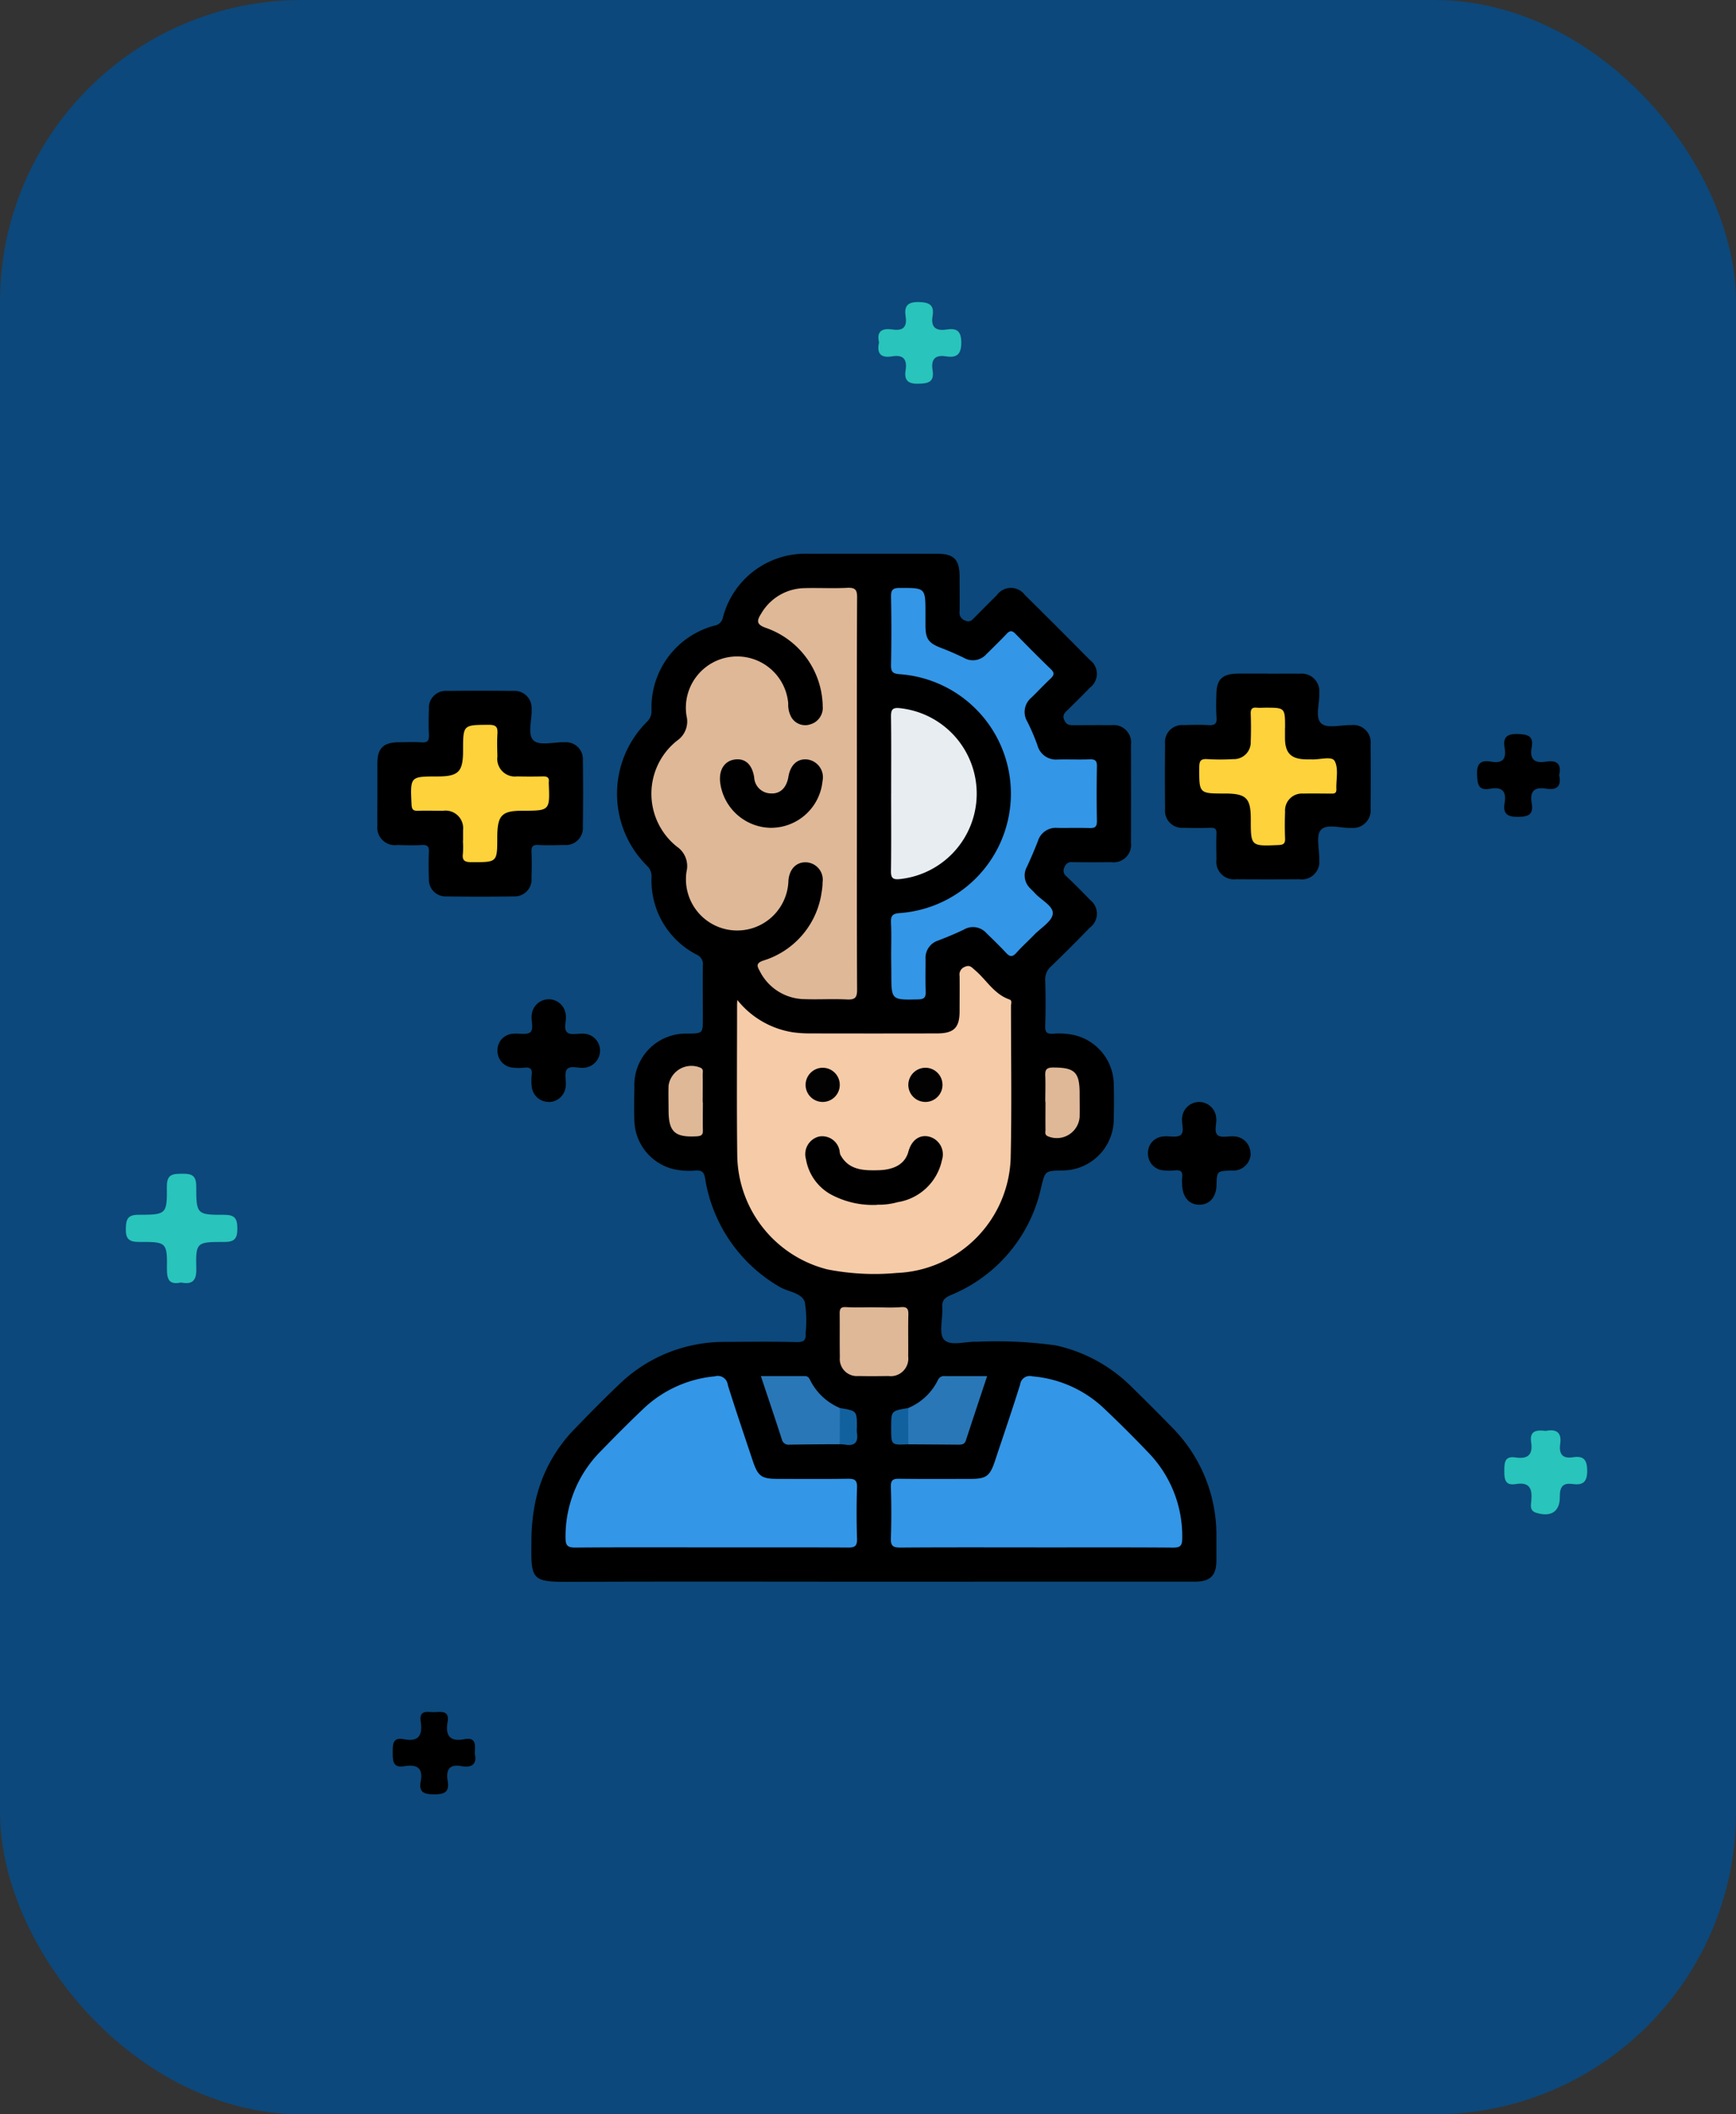 <svg xmlns="http://www.w3.org/2000/svg" xmlns:xlink="http://www.w3.org/1999/xlink" width="69" height="84" viewBox="0 0 69 84">
  <rect x="0" y="0" width="69" height="84" fill="#333333" stroke="none"/>
  <defs>
    <clipPath id="clip-path">
      <rect id="Rectángulo_37601" data-name="Rectángulo 37601" width="39.481" height="40.844" fill="none"/>
    </clipPath>
  </defs>
  <g id="_36" data-name="36" transform="translate(-323 -10917)">
    <g id="Grupo_156377" data-name="Grupo 156377" transform="translate(323.373 10917.391)">
      <rect id="Rectángulo_36766" data-name="Rectángulo 36766" width="69" height="84" rx="12" transform="translate(-0.373 -0.391)" fill="#0c487b"/>
    </g>
    <g id="Grupo_156647" data-name="Grupo 156647" transform="translate(1)">
      <g id="Grupo_156582" data-name="Grupo 156582" transform="translate(-26 6270)">
        <path id="Trazado_127053" data-name="Trazado 127053" d="M15.507,123.96c-.454.1-.559-.113-.555-.537.012-1.063-.007-1.081-1.106-1.075-.409,0-.536-.124-.528-.529.007-.377.077-.553.512-.551,1.1,0,1.131-.018,1.119-1.119-.005-.5.239-.507.608-.511s.56.058.56.5c0,1.115.023,1.135,1.112,1.131.421,0,.521.15.522.541s-.1.541-.52.539c-1.11-.006-1.137.014-1.112,1.066.012.488-.169.631-.611.545" transform="translate(339.683 4573.993)" fill="#29c4bb"/>
        <path id="Trazado_127054" data-name="Trazado 127054" d="M213.642,151.161c.406-.078.632.057.565.517-.056.385.077.6.5.533s.57.088.573.537c0,.47-.189.578-.589.525-.383-.052-.5.115-.5.5.012.6-.357.826-.934.645-.274-.086-.214-.3-.2-.477.048-.472-.06-.76-.616-.666-.431.073-.457-.2-.456-.527s.014-.6.451-.53c.471.073.694-.1.616-.6-.075-.475.23-.5.582-.454" transform="translate(195.806 4552.685)" fill="#29c4bb"/>
        <path id="Trazado_127055" data-name="Trazado 127055" d="M210.718,69.268c.1.453-.1.608-.527.537-.46-.078-.648.111-.567.569s-.113.548-.542.553-.609-.127-.532-.557c.082-.459-.109-.648-.565-.562-.472.089-.513-.158-.531-.555-.021-.466.16-.588.566-.517.441.077.606-.106.531-.537-.072-.412.061-.579.521-.563.4.014.639.072.552.536s.115.639.567.563c.425-.072.632.081.526.534" transform="translate(199.254 4608.526)" fill="#010000"/>
        <path id="Trazado_127056" data-name="Trazado 127056" d="M55.04,186.64c.1.423-.11.578-.532.5-.5-.09-.614.169-.543.587.079.465-.146.537-.555.535-.39,0-.6-.091-.518-.511.108-.553-.169-.688-.645-.607s-.466-.225-.467-.559.007-.6.448-.512c.593.117.745-.168.665-.7-.077-.508.311-.362.569-.377.274-.016.579-.052.5.389-.1.545.092.8.67.687.482-.092.423.243.409.566" transform="translate(311.829 4530.025)" fill="#010000"/>
        <path id="Trazado_127057" data-name="Trazado 127057" d="M121.786,17.426c-.114-.483.153-.577.548-.518.41.061.572-.109.509-.513s.058-.588.522-.578c.427.009.623.119.548.558s.131.6.553.533c.391-.059.587.035.589.513s-.182.62-.608.553c-.45-.072-.6.133-.533.553.078.472-.175.526-.572.534-.424.009-.562-.151-.5-.54.068-.427-.09-.622-.535-.547s-.62-.106-.523-.547" transform="translate(261.153 4643.184)" fill="#29c4bb"/>
      </g>
      <g id="Grupo_157510" data-name="Grupo 157510" transform="translate(337 10939)">
        <g id="Grupo_157510-2" data-name="Grupo 157510" clip-path="url(#clip-path)">
          <path id="Trazado_129652" data-name="Trazado 129652" d="M36.863,40.837c-4.012,0-8.024-.012-12.036.006-1.577.007-1.614-.045-1.587-1.61a7.719,7.719,0,0,1,.162-1.6,5.934,5.934,0,0,1,1.531-2.84c.58-.6,1.168-1.2,1.773-1.775a5.99,5.99,0,0,1,4.222-1.706c.95-.007,1.9-.016,2.849.007.308.007.381-.087.363-.377a4.54,4.54,0,0,0-.037-1.222c-.14-.374-.667-.395-1.007-.6a6.07,6.07,0,0,1-2.952-4.3c-.045-.256-.126-.329-.372-.317a2.878,2.878,0,0,1-.928-.067,2.039,2.039,0,0,1-1.512-1.886c-.015-.453-.008-.907,0-1.361a2.042,2.042,0,0,1,2.107-2.125c.614-.007.614-.007.614-.62,0-.695-.007-1.389,0-2.084a.408.408,0,0,0-.239-.43,3.308,3.308,0,0,1-1.8-3.094.58.58,0,0,0-.184-.443,4.032,4.032,0,0,1,.011-5.727.583.583,0,0,0,.172-.447,3.362,3.362,0,0,1,2.52-3.369.4.4,0,0,0,.318-.322A3.384,3.384,0,0,1,34.27,0q2.552-.005,5.1,0c.662,0,.885.227.887.9,0,.468.008.936,0,1.4a.321.321,0,0,0,.221.352c.176.08.256,0,.358-.105.3-.3.6-.607.9-.9a.686.686,0,0,1,1.109-.018q1.3,1.283,2.587,2.586a.687.687,0,0,1,0,1.109c-.285.3-.579.584-.871.873-.121.12-.239.211-.135.427.091.188.216.187.375.186.5,0,.992-.007,1.488,0a.694.694,0,0,1,.779.789q.008,1.935,0,3.87a.694.694,0,0,1-.786.782c-.51.006-1.021.007-1.531,0a.289.289,0,0,0-.324.2.28.28,0,0,0,.078.365c.319.3.629.614.933.931a.688.688,0,0,1-.007,1.109c-.5.517-1.014,1.031-1.534,1.533a.676.676,0,0,0-.236.551c.017.609.018,1.219,0,1.829-.007.248.074.311.309.3a2.775,2.775,0,0,1,.886.063,2.036,2.036,0,0,1,1.529,1.916c.013.467.01.936,0,1.4A2.043,2.043,0,0,1,44.336,24.5c-.688.015-.678.017-.837.673a6,6,0,0,1-3.6,4.283c-.246.108-.349.218-.33.49.029.436-.15,1.027.07,1.272.251.279.851.069,1.3.087a17.271,17.271,0,0,1,3.135.144,6.1,6.1,0,0,1,3.013,1.642c.536.527,1.069,1.056,1.593,1.594a6.063,6.063,0,0,1,1.785,4.362c0,.312,0,.624,0,.936,0,.61-.24.851-.847.852q-2.722,0-5.444,0Z" transform="translate(-17.117 0.001)"/>
          <path id="Trazado_129653" data-name="Trazado 129653" d="M122.979,18.09c.425,0,.85-.006,1.275,0a.7.7,0,0,1,.762.766c.02.419-.184.979.085,1.215.233.206.782.051,1.191.061a.688.688,0,0,1,.763.762q.012,1.275,0,2.55a.7.7,0,0,1-.756.773c-.42.02-.979-.182-1.218.079-.207.226-.056.778-.066,1.187a.7.7,0,0,1-.8.773q-1.253.009-2.507,0a.7.7,0,0,1-.779-.789c-.005-.34-.012-.68,0-1.02.008-.192-.06-.242-.242-.235-.354.013-.708.011-1.062,0a.678.678,0,0,1-.739-.741q-.013-1.3,0-2.593a.677.677,0,0,1,.734-.745c.325-.009.653-.018.977,0,.248.015.362-.036.334-.317a8.163,8.163,0,0,1-.006-.85c0-.66.226-.878.9-.88.383,0,.765,0,1.148,0" transform="translate(-87.579 -13.325)"/>
          <path id="Trazado_129654" data-name="Trazado 129654" d="M0,24.741c0-.4,0-.793,0-1.19,0-.605.24-.835.857-.839.3,0,.6-.017.892.005.251.019.31-.078.3-.31-.018-.339-.013-.68,0-1.02a.668.668,0,0,1,.721-.714q1.317-.016,2.635,0a.677.677,0,0,1,.724.715c.025.433-.183,1.013.085,1.258.233.214.806.053,1.228.067a.67.67,0,0,1,.725.712q.018,1.317,0,2.635a.679.679,0,0,1-.748.733c-.34.008-.681.018-1.019,0-.236-.015-.285.077-.275.289.015.339.011.68,0,1.02a.671.671,0,0,1-.7.734q-1.339.019-2.677,0a.662.662,0,0,1-.7-.694c-.014-.354-.016-.709,0-1.062.01-.216-.047-.3-.278-.286-.324.02-.651.009-.977,0A.7.7,0,0,1,0,26.016c-.007-.425,0-.85,0-1.275" transform="translate(0 -15.223)"/>
          <path id="Trazado_129655" data-name="Trazado 129655" d="M20.164,71.291a.675.675,0,0,1-.686-.62,2.093,2.093,0,0,1,0-.466c.027-.231-.068-.3-.284-.276a2.174,2.174,0,0,1-.466,0,.664.664,0,0,1-.61-.693.648.648,0,0,1,.606-.652c.234-.033.541.06.694-.059s.03-.45.06-.685a.679.679,0,0,1,1.355.016c.029.234-.109.543.068.682.143.112.434.023.658.043a.673.673,0,0,1,.635.672.687.687,0,0,1-.629.68c-.235.03-.543-.107-.685.063-.114.136-.03.431-.05.654a.677.677,0,0,1-.663.645" transform="translate(-13.344 -49.513)"/>
          <path id="Trazado_129656" data-name="Trazado 129656" d="M120.406,84.753a.69.69,0,0,1-.753.687c-.59.021-.59.021-.605.584-.013.47-.267.765-.665.775-.414.01-.685-.295-.7-.786a1.861,1.861,0,0,1,0-.3c.031-.224-.057-.3-.28-.279a2.125,2.125,0,0,1-.466,0,.664.664,0,0,1-.613-.69.648.648,0,0,1,.6-.655c.234-.034.54.061.695-.057.17-.13.032-.449.062-.684a.679.679,0,0,1,1.355.009c.029.234-.108.543.067.683.141.112.433.025.656.045a.674.674,0,0,1,.638.669" transform="translate(-85.696 -60.937)"/>
          <path id="Trazado_129657" data-name="Trazado 129657" d="M54.279,63.541a3.515,3.515,0,0,0,2.2,1.284,4.8,4.8,0,0,0,.676.046q2.53.006,5.059,0c.673,0,.9-.223.9-.882,0-.468.006-.936,0-1.4a.326.326,0,0,1,.208-.362c.2-.092.275.023.394.122.461.386.762.959,1.374,1.171.128.045.067.172.067.26,0,2.027.035,4.054-.013,6.08a4.723,4.723,0,0,1-4.54,4.529,9.648,9.648,0,0,1-2.748-.143,4.739,4.739,0,0,1-3.579-4.52c-.024-1.984-.007-3.968-.007-5.952,0-.05,0-.1.01-.232" transform="translate(-39.974 -45.815)" fill="#f6cba8"/>
          <path id="Trazado_129658" data-name="Trazado 129658" d="M49.519,13.312c0,2.593-.006,5.187.008,7.78,0,.314-.068.413-.392.4-.565-.03-1.134.007-1.7-.013a2.018,2.018,0,0,1-1.779-1.119c-.113-.2-.147-.315.145-.414a3.327,3.327,0,0,0,2.318-2.731,2.355,2.355,0,0,0,.036-.38.693.693,0,0,0-.645-.792c-.4-.019-.675.265-.713.729a2.037,2.037,0,1,1-4.051-.357.931.931,0,0,0-.377-.991,2.688,2.688,0,0,1,0-4.213.923.923,0,0,0,.377-.99,2.038,2.038,0,1,1,4.044-.486,1.011,1.011,0,0,0,.137.567.639.639,0,0,0,.748.257.683.683,0,0,0,.485-.716,3.355,3.355,0,0,0-2.239-3.107c-.406-.138-.39-.29-.206-.574A2.03,2.03,0,0,1,47.433,5.15c.566-.016,1.135.017,1.7-.012.32-.016.4.077.394.394-.014,2.593-.008,5.187-.008,7.78" transform="translate(-30.46 -3.784)" fill="#dfb898"/>
          <path id="Trazado_129659" data-name="Trazado 129659" d="M34.156,130.876c-1.784,0-3.569-.008-5.353.008-.315,0-.4-.073-.4-.394a4.785,4.785,0,0,1,1.376-3.412c.584-.6,1.171-1.193,1.778-1.766a4.748,4.748,0,0,1,2.782-1.232.4.4,0,0,1,.513.34c.311,1,.65,1.988.98,2.98.22.662.349.754,1.036.755.921,0,1.841.009,2.762-.006.268,0,.368.056.359.345-.022.679-.021,1.36,0,2.039.008.282-.079.352-.354.35-1.827-.012-3.654-.006-5.48-.006" transform="translate(-20.925 -91.4)" fill="#3396e7"/>
          <path id="Trazado_129660" data-name="Trazado 129660" d="M83.288,130.878c-1.8,0-3.6-.007-5.4.007-.293,0-.388-.067-.377-.371.024-.679.021-1.36,0-2.039-.008-.271.082-.329.336-.325.934.014,1.869.006,2.8.006.66,0,.8-.1,1.008-.734.335-1.005.679-2.008.995-3.02a.383.383,0,0,1,.483-.321,4.7,4.7,0,0,1,2.788,1.217c.629.592,1.239,1.2,1.838,1.827a4.767,4.767,0,0,1,1.333,3.387c0,.3-.076.376-.374.374-1.813-.014-3.625-.007-5.438-.007" transform="translate(-57.102 -91.401)" fill="#3396e7"/>
          <path id="Trazado_129661" data-name="Trazado 129661" d="M77.524,19.786c0-.439.015-.879-.006-1.318-.012-.272.037-.38.353-.4a4.757,4.757,0,0,0,0-9.489c-.27-.02-.357-.082-.352-.361q.027-1.36,0-2.72c-.006-.289.091-.347.359-.347,1.01,0,1.01-.008,1.01,1.006,0,.156,0,.312,0,.468,0,.559.121.718.635.914.3.116.6.246.893.389a.713.713,0,0,0,.892-.144c.273-.268.547-.535.81-.813.128-.135.217-.131.345,0,.465.476.934.95,1.414,1.412.16.155.112.248-.023.376-.258.243-.5.5-.754.749a.739.739,0,0,0-.161.959,8.44,8.44,0,0,1,.4.936.76.76,0,0,0,.8.564c.425-.01.851.009,1.275-.007.221-.008.293.057.289.285q-.021,1.083,0,2.168c0,.234-.082.285-.295.278-.424-.014-.85,0-1.275-.006a.742.742,0,0,0-.778.529q-.2.514-.433,1.013a.707.707,0,0,0,.128.858c.058.062.122.118.179.182.25.284.748.515.719.829-.028.3-.47.559-.735.832-.237.244-.49.473-.717.725-.154.171-.259.154-.407-.007-.249-.271-.517-.525-.78-.783a.714.714,0,0,0-.892-.14c-.33.16-.67.3-1.013.433a.724.724,0,0,0-.513.744c0,.425-.009.851.005,1.275.008.224-.037.318-.294.323-1.071.023-1.071.033-1.071-1.031Z" transform="translate(-57.104 -3.793)" fill="#3396e7"/>
          <path id="Trazado_129662" data-name="Trazado 129662" d="M77.528,26.674c0-1.02.009-2.04-.006-3.059,0-.268.049-.367.343-.337a3.414,3.414,0,0,1,0,6.792c-.292.03-.348-.066-.344-.336.015-1.019.006-2.039.006-3.059" transform="translate(-57.108 -17.144)" fill="#e8edf1"/>
          <path id="Trazado_129663" data-name="Trazado 129663" d="M71.145,113.664c.354,0,.71.022,1.061-.007.258-.021.306.072.3.3-.014.552,0,1.1-.006,1.657a.7.7,0,0,1-.79.779c-.4.006-.793.009-1.189,0a.679.679,0,0,1-.738-.743c-.01-.58,0-1.161-.007-1.742,0-.205.056-.264.265-.252.367.021.736.006,1.1.006v0" transform="translate(-51.402 -83.725)" fill="#dfb898"/>
          <path id="Trazado_129664" data-name="Trazado 129664" d="M61.014,126.774c-.663,0-1.327.006-1.99.016a.272.272,0,0,1-.311-.211c-.263-.817-.539-1.63-.833-2.512.613,0,1.181,0,1.75,0,.12,0,.166.069.212.167a2.333,2.333,0,0,0,1.178,1.1,1.74,1.74,0,0,1-.006,1.44" transform="translate(-42.638 -91.396)" fill="#2977b7"/>
          <path id="Trazado_129665" data-name="Trazado 129665" d="M79.689,125.332a2.291,2.291,0,0,0,1.176-1.1.27.27,0,0,1,.3-.167c.535,0,1.071,0,1.662,0-.29.876-.57,1.714-.844,2.553-.051.157-.162.171-.3.17-.663-.006-1.327-.01-1.99-.014a1.741,1.741,0,0,1-.006-1.44" transform="translate(-58.592 -91.393)" fill="#2977b7"/>
          <path id="Trazado_129666" data-name="Trazado 129666" d="M45.3,78.693c0,.368-.008.737,0,1.1.005.178-.043.237-.234.249-.879.052-1.13-.17-1.13-1.042,0-.326-.011-.652,0-.977a.919.919,0,0,1,1.282-.7c.116.064.073.173.074.264.005.368,0,.736,0,1.1" transform="translate(-32.363 -56.898)" fill="#dfb898"/>
          <path id="Trazado_129667" data-name="Trazado 129667" d="M100.789,78.872c0-.34.013-.68,0-1.019-.012-.24.029-.345.314-.344.854,0,1.052.181,1.052,1.037,0,.312.007.623,0,.934a.91.91,0,0,1-1.278.754c-.121-.062-.078-.169-.08-.258-.005-.368,0-.736,0-1.1" transform="translate(-74.243 -57.098)" fill="#dfb898"/>
          <path id="Trazado_129668" data-name="Trazado 129668" d="M69.781,130.324l.006-1.44c.677.112.677.112.677.768a1.274,1.274,0,0,0,0,.21c.065.385-.09.542-.476.475a1.975,1.975,0,0,0-.21-.014" transform="translate(-51.405 -94.945)" fill="#12619f"/>
          <path id="Trazado_129669" data-name="Trazado 129669" d="M78.222,128.884l.006,1.44c-.683.036-.683.036-.683-.629v-.042c0-.657,0-.657.677-.769" transform="translate(-57.125 -94.945)" fill="#12619f"/>
          <path id="Trazado_129670" data-name="Trazado 129670" d="M127.451,24.049c0,.142,0,.284,0,.425.009.576.25.811.838.819.071,0,.142,0,.213,0,.32.022.808-.142.923.066.163.295.053.738.068,1.118.008.206-.133.175-.256.176-.354,0-.709-.008-1.063,0a.673.673,0,0,0-.72.718c-.012.354-.014.709,0,1.063.008.206-.062.255-.263.264-1.1.047-1.1.053-1.1-1.036,0-.832-.183-1.011-1.029-1.011-1.032,0-1.023,0-1.019-1.035,0-.255.054-.353.326-.332a8.9,8.9,0,0,0,1.02,0,.669.669,0,0,0,.7-.7c.014-.368.013-.737,0-1.105-.006-.189.059-.257.243-.238.112.011.226,0,.34,0,.782,0,.782,0,.782.8" transform="translate(-91.377 -17.125)" fill="#fed23a"/>
          <path id="Trazado_129671" data-name="Trazado 129671" d="M7.152,30.428c0-.142,0-.284,0-.425a.7.7,0,0,0-.8-.772c-.326,0-.653-.011-.978,0-.2.008-.261-.046-.27-.256-.052-1.109-.059-1.108,1.031-1.109.836,0,1.017-.182,1.017-1.024,0-1.036,0-1.022,1.03-1.027.3,0,.353.106.336.364-.019.3-.008.6,0,.893a.7.7,0,0,0,.778.792c.34.007.681.009,1.02,0,.179-.006.271.043.243.236a.228.228,0,0,0,0,.042c.044,1.085.044,1.085-1.047,1.087-.823,0-.995.18-1,1.044,0,1.009,0,1-1.008,1-.26,0-.4-.042-.358-.34a3.7,3.7,0,0,0,0-.51" transform="translate(-3.747 -19.019)" fill="#fed23a"/>
          <path id="Trazado_129672" data-name="Trazado 129672" d="M67.464,90.6A3.531,3.531,0,0,1,65.6,90.17a1.978,1.978,0,0,1-.961-1.383.722.722,0,0,1,.511-.9.7.7,0,0,1,.828.591.631.631,0,0,0,.024.124c.33.622.919.636,1.507.622.674-.016,1.074-.273,1.2-.736s.442-.688.819-.6a.728.728,0,0,1,.516.93,2.142,2.142,0,0,1-1.768,1.676,2.759,2.759,0,0,1-.811.1" transform="translate(-47.604 -64.732)"/>
          <path id="Trazado_129673" data-name="Trazado 129673" d="M65.311,77.55a.679.679,0,1,1-.68.665.683.683,0,0,1,.68-.665" transform="translate(-47.611 -57.129)" fill="#030202"/>
          <path id="Trazado_129674" data-name="Trazado 129674" d="M80.819,77.55a.679.679,0,1,1-.68.665.683.683,0,0,1,.68-.665" transform="translate(-59.036 -57.129)" fill="#030202"/>
          <path id="Trazado_129675" data-name="Trazado 129675" d="M53.756,33.739a2.062,2.062,0,0,1-2.041-1.79c-.063-.506.165-.869.582-.925s.689.205.768.709a.671.671,0,0,0,.669.639c.368.022.62-.231.691-.659.078-.473.355-.73.745-.691a.714.714,0,0,1,.611.862,2.058,2.058,0,0,1-2.024,1.854" transform="translate(-38.089 -22.85)"/>
        </g>
      </g>
    </g>
  </g>
</svg>
